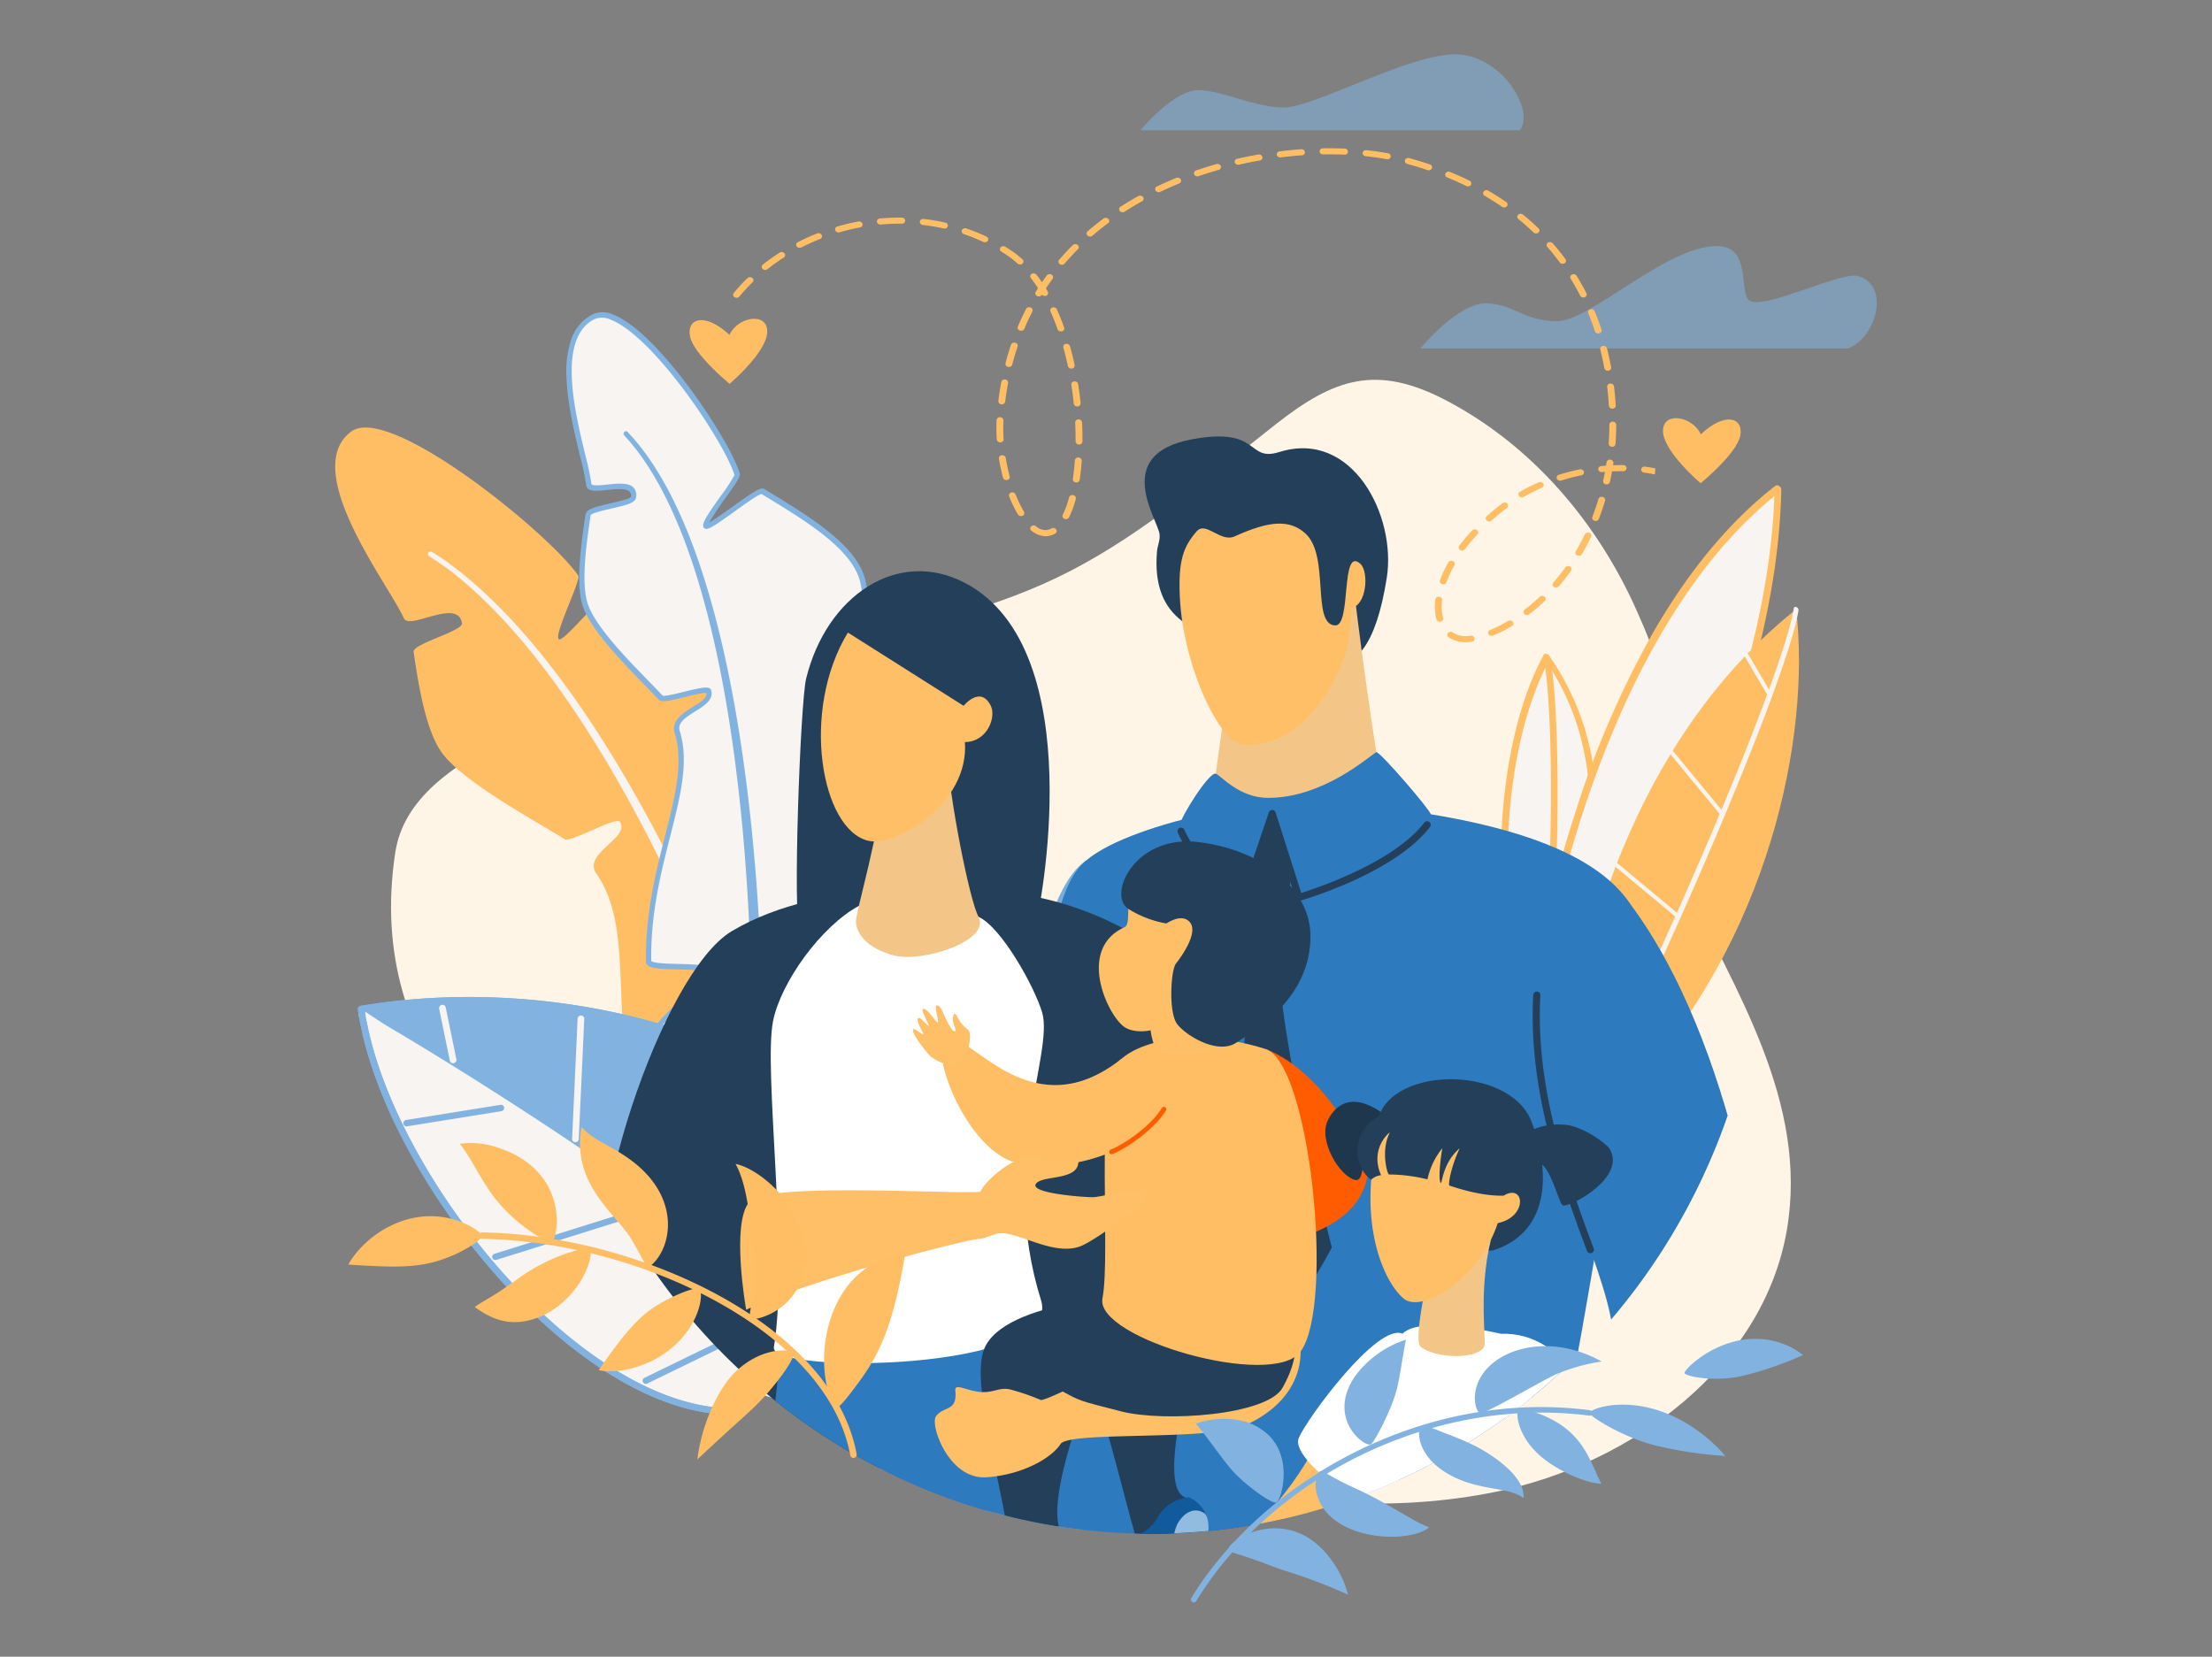 <svg xmlns="http://www.w3.org/2000/svg" data-name="—ÎÓÈ_1" viewBox="0 0 534 400"><rect x="0" y="0" width="534" height="400" fill="#808080" stroke="none"/><defs><clipPath id="a"><ellipse cx="277.938" cy="218.25" fill="none" rx="147.735" ry="152.059"/></clipPath><clipPath id="b"><path fill="none" d="M277.899,355.011s-24.8,119.582-26.226,162.221c-.607,18.148,8.863,79.213,1.909,111.057.813,5.9,18.518,7.345,19.326,4.069,6.691-27.127,23.397-67.381,24.617-91.183.272-5.308-5.263-14.576-8.544-22.581,7.221-20.224,36.985-95.547,36.985-95.547l-26.221-91.7Z"/></clipPath><clipPath id="c"><path fill="none" d="M168.881,477.825c-2.634-13.076,19.665-126.862,20.427-166.106,16.525-2.079,27.56,5.006,31.278,11.276,7.217,12.17,20.114,39.173,19.534,55.1-.848,23.277-41.78,93.171-42.562,98.924-.467,3.436,9.097,14.657,13.427,23.184,13.427,26.446-14.663,93.679-13.991,111.943.036.967-8.95,3.575-13.487-.884C174.28,537.735,171.005,488.369,168.881,477.825Z"/></clipPath></defs><path fill="#fff5e6" d="M217.277,343.551c48.208,6.904,94.104,26.872,144.053,16.587,32.733-6.74,64.404-30.243,70.038-63.186,5.276-30.849-12.539-58.004-25.228-84.446-5.852-12.195-2.056-19.377-1.914-31.349.133-11.209-4.599-23.597-9.119-33.753-9.416-21.154-25.015-39.6-45.617-50.534-17.265-9.163-27.503-5.418-41.502,5.565-15.841,12.428-31.476,26.023-49.436,35.338-17.429,9.04-36.828,13.519-56.124,17.151-27.651,5.204-56.567,9.932-81.469,23.784-11.298,6.284-23.544,13.81-25.555,27.236-7.487,49.979,28.579,75.576,57.73,108.122,14.141,15.788,24.627,22.594,46.409,26.707C205.365,341.874,211.315,342.697,217.277,343.551Z" class="colorffebe6 svgShape"/><path fill="#82b3e0" d="M342.876,84.13h103.219c7.226-2.826,10.214-15.648,2.246-17.517-4.02-.943-22.131,8.003-25.811,6.071-3.048-1.6.654-13.276-8.06-13.276-12.302,0-30.498,18.139-38.602,18.139s-10.186-4.105-17.014-4.313C352.024,73.027,342.876,84.13,342.876,84.13Z" opacity=".55" class="color829ee0 svgShape"/><path fill="#ffbe63" d="M381.469 71.378a.851.851 0 00.697.441.913.913 0 00.4-.057.691.691 0 00.412-.963c-.728-1.433-1.519-2.846-2.35-4.201a.897.897 0 00-1.125-.309.684.684 0 00-.327.99C379.987 68.6 380.759 69.979 381.469 71.378zM376.531 63.348a.87.87 0 00.634.339.898.898 0 00.513-.11.677.677 0 00.236-1.011c-.966-1.313-2-2.602-3.074-3.83a.908.908 0 00-1.163-.143.674.674 0 00-.139 1.027C374.584 60.815 375.591 62.069 376.531 63.348zM366.555 52.887c1.263 1.03 2.492 2.119 3.651 3.236a.89.89 0 00.547.24.881.881 0 00.624-.185.674.674 0 00.04-1.035c-1.191-1.149-2.454-2.268-3.752-3.326a.904.904 0 00-1.17.033A.677.677 0 00366.555 52.887zM389.49 111.819a.771.771 0 00-.712-.836.799.799 0 00-.93.614q-.063.417-.131.834-.582.044-1.164.101a.74.74 0 00-.713.81.832.832 0 00.93.647q.343-.034.686-.063c-.134.723-.28 1.44-.436 2.146a.757.757 0 00.655.871.93.93 0 00.101.014.801.801 0 00.87-.576c.186-.843.358-1.702.514-2.567.901-.043 1.799-.06 2.686-.05a.767.767 0 00.823-.724.802.802 0 00-.834-.743c-.801-.009-1.611.003-2.424.035Q389.451 112.076 389.49 111.819zM385.031 79.962a.832.832 0 00.736.537.924.924 0 00.292-.023.711.711 0 00.561-.9c-.496-1.504-1.051-2.998-1.648-4.441a.876.876 0 00-1.064-.453.7.7 0 00-.491.932C384.002 77.028 384.545 78.49 385.031 79.962zM387.993 93.41c.18 1.503.316 3.035.403 4.554a.801.801 0 00.768.707.949.949 0 00.101.002.757.757 0 00.785-.756c-.089-1.546-.227-3.105-.411-4.634a.826.826 0 00-.911-.667A.745.745 0 00387.993 93.41zM388.519 102.527c-.007 1.551-.063 3.083-.168 4.555a.786.786 0 00.769.791l.006.001a.784.784 0 00.879-.67c.107-1.501.165-3.062.172-4.641a.802.802 0 00-.825-.75A.77.77 0 00388.519 102.527zM358.41 47.272c1.443.839 2.857 1.734 4.202 2.66a.907.907 0 00.442.155.862.862 0 00.719-.276.683.683 0 00-.159-1.03c-1.381-.951-2.832-1.87-4.313-2.731a.887.887 0 00-1.144.204A.691.691 0 00358.41 47.272zM387.305 88.88a.816.816 0 00.759.626.939.939 0 00.193-.005.734.734 0 00.683-.83c-.284-1.539-.621-3.078-1.002-4.575a.851.851 0 00-.99-.571.722.722 0 00-.626.865C386.695 85.86 387.026 87.37 387.305 88.88zM242.681 91.634a.812.812 0 00-.953.586c-.283 1.496-.523 3.035-.715 4.577a.776.776 0 00.733.821l.033.003a.79.79 0 00.881-.636c.189-1.515.424-3.027.702-4.496A.763.763 0 00242.681 91.634zM244.356 88.046c.384-1.478.821-2.95 1.301-4.373a.737.737 0 00-.559-.921.835.835 0 00-1.029.477c-.489 1.453-.936 2.954-1.327 4.462a.75.75 0 00.623.889.958.958 0 00.128.019A.805.805 0 00244.356 88.046zM255.846 63.774a.908.908 0 00.437.151.86.86 0 00.723-.28c1.019-1.189 2.102-2.359 3.219-3.478a.678.678 0 00-.082-1.036.904.904 0 00-1.169.053c-1.143 1.145-2.252 2.343-3.295 3.56A.683.683 0 00255.846 63.774zM356.554 127.979a.901.901 0 00-1.165.086 45.752 45.752 0 00-3.12 3.711.689.689 0 00.238 1.019.911.911 0 00.396.125.854.854 0 00.752-.316 44.25 44.25 0 013.021-3.592A.68.68 0 00356.554 127.979zM253.596 75.196c.614 1.362 1.194 2.811 1.724 4.308a.836.836 0 00.732.523.919.919 0 00.307-.027.708.708 0 00.541-.91c-.543-1.533-1.138-3.018-1.767-4.414a.881.881 0 00-1.077-.426A.697.697 0 00253.596 75.196zM246.211 79.805a.93.93 0 00.23.048.823.823 0 00.835-.462c.595-1.413 1.25-2.816 1.944-4.167a.712.712 0 00-.415-.977.863.863 0 00-1.096.348c-.711 1.382-1.379 2.816-1.988 4.26A.723.723 0 00246.211 79.805zM377.877 136.994c-.913 1.273-1.891 2.511-2.905 3.68a.683.683 0 00.161 1.029.903.903 0 00.441.154.861.861 0 00.72-.276c1.044-1.202 2.049-2.476 2.988-3.785a.692.692 0 00-.262-1.015A.886.886 0 00377.877 136.994zM383.673 128.655a.859.859 0 00-1.085.372c-.669 1.391-1.4 2.761-2.174 4.072a.703.703 0 00.356.994.92.92 0 00.322.086.84.84 0 00.795-.381c.793-1.344 1.543-2.749 2.228-4.174A.716.716 0 00383.673 128.655zM381.36 113.325a51.006 51.006 0 00-5.044 1.313.7.7 0 00-.483.936.843.843 0 00.718.485.919.919 0 00.35-.039 49.227 49.227 0 014.866-1.267.718.718 0 00.6-.88A.856.856 0 00381.36 113.325zM384.925 125.751a.928.928 0 00.207.041.818.818 0 00.842-.482c.551-1.434 1.058-2.922 1.505-4.423a.743.743 0 00-.591-.905.827.827 0 00-1.012.505c-.438 1.468-.933 2.924-1.472 4.327A.729.729 0 00384.925 125.751zM181.615 67.106a.904.904 0 00-1.17.039 45.777 45.777 0 00-3.305 3.583.685.685 0 00.187 1.026.904.904 0 00.426.144.858.858 0 00.731-.29 44.3 44.3 0 013.198-3.467A.677.677 0 00181.615 67.106zM399.624 113.081c-.823-.16-1.656-.3-2.497-.411a.803.803 0 00-.928.617.772.772 0 00.716.833c.875.115 1.74.261 2.592.431zM355.107 44.628a.701.701 0 00-.341-.998c-1.52-.743-3.107-1.454-4.718-2.113a.863.863 0 00-1.093.354.713.713 0 00.422.974c1.575.644 3.126 1.338 4.61 2.064a.921.921 0 00.331.09A.841.841 0 00355.107 44.628zM314.12 36.039c-1.724.121-3.474.29-5.203.502a.735.735 0 00-.689.827.815.815 0 00.759.63.944.944 0 00.188-.004c1.698-.208 3.416-.374 5.108-.493a.747.747 0 00.743-.789A.823.823 0 00314.12 36.039zM324.608 35.877c-1.719-.071-3.486-.093-5.252-.065a.76.76 0 00-.796.746.799.799 0 00.769.717c.03.002.06.003.09.003 1.731-.028 3.462-.006 5.144.064a.775.775 0 00.851-.698A.8.8 0 00324.608 35.877zM335.064 37.001c-1.668-.303-3.421-.552-5.21-.742a.793.793 0 00-.907.641.779.779 0 00.742.815c1.744.185 3.451.427 5.073.722.031.006.063.01.094.012a.8.8 0 00.872-.583A.759.759 0 00335.064 37.001zM303.762 37.308c-1.704.298-3.417.644-5.091 1.027a.714.714 0 00-.576.893.831.831 0 00.74.548.929.929 0 00.28-.02c1.643-.376 3.325-.715 4.999-1.008a.724.724 0 00.633-.861A.85.85 0 00303.762 37.308zM266.408 52.761c-1.324.988-2.62 2.028-3.851 3.091a.675.675 0 00-.003 1.036.893.893 0 00.529.223.878.878 0 00.643-.2c1.204-1.039 2.47-2.055 3.765-3.021a.674.674 0 00.086-1.032A.909.909 0 00266.408 52.761zM274.806 47.341c-1.471.819-2.919 1.687-4.305 2.581a.675.675 0 00-.167 1.023.876.876 0 00.605.302.892.892 0 00.554-.135c1.356-.875 2.774-1.725 4.214-2.527a.678.678 0 00.244-1.01A.903.903 0 00274.806 47.341zM283.954 42.96c-1.577.643-3.143 1.337-4.655 2.06a.683.683 0 00-.318.992.862.862 0 00.665.385.906.906 0 00.462-.084c1.482-.709 3.017-1.388 4.564-2.019a.688.688 0 00.387-.972A.891.891 0 00283.954 42.96zM345.182 39.703c-1.613-.547-3.289-1.063-4.983-1.534a.837.837 0 00-1.029.478.737.737 0 00.56.92c1.661.462 3.304.968 4.884 1.503a.932.932 0 00.226.047.822.822 0 00.836-.466A.725.725 0 00345.182 39.703zM293.66 39.618c-1.654.47-3.306.989-4.912 1.542a.696.696 0 00-.454.948.846.846 0 00.709.467.915.915 0 00.371-.046c1.576-.542 3.198-1.051 4.821-1.513a.704.704 0 00.517-.921A.873.873 0 00293.66 39.618zM364.059 149.924a33.63 33.63 0 01-4.36 2.205.688.688 0 00-.383.973.854.854 0 00.688.423.91.91 0 00.419-.065 35.359 35.359 0 004.58-2.315.677.677 0 00.209-1.016A.905.905 0 00364.059 149.924zM348.097 145.425q.021-.259.051-.523a.778.778 0 00-.74-.816.792.792 0 00-.908.639q-.033.288-.055.568a12.435 12.435 0 00.338 4.252.826.826 0 00.747.572.927.927 0 00.253-.015.719.719 0 00.61-.874A11.134 11.134 0 01348.097 145.425zM188.219 60.988c-1.408.903-2.776 1.879-4.067 2.901a.674.674 0 00-.052 1.035.908.908 0 001.171.066c1.25-.99 2.575-1.935 3.938-2.809a.675.675 0 00.17-1.023A.907.907 0 00188.219 60.988zM372.596 116.784a.893.893 0 00-1.115-.338 46.206 46.206 0 00-4.561 2.291.677.677 0 00-.228 1.013.87.87 0 00.631.335.897.897 0 00.518-.113 44.631 44.631 0 014.395-2.208A.686.686 0 00372.596 116.784zM363.791 122.631a.674.674 0 00.084-1.032.908.908 0 00-1.169-.095q-.313.234-.62.474c-1.112.869-2.188 1.767-3.197 2.669a.676.676 0 00.017 1.037.895.895 0 00.518.214.876.876 0 00.653-.209c.984-.88 2.033-1.756 3.118-2.603Q363.491 122.855 363.791 122.631zM350.74 135.477a.871.871 0 00-1.11.312 28.794 28.794 0 00-2.007 4.32.733.733 0 00.538.93.935.935 0 00.194.036.816.816 0 00.847-.494 27.446 27.446 0 011.913-4.117A.705.705 0 00350.74 135.477zM355.021 153.489c-.263.037-.518.063-.758.079a5.592 5.592 0 01-3.554-.861.897.897 0 00-1.159.132.684.684 0 00.172 1.028 7.024 7.024 0 003.417 1.156 8.908 8.908 0 001.277.007c.285-.018.587-.05.894-.093a.731.731 0 00.671-.838A.841.841 0 00355.021 153.489zM372.869 144.07a.904.904 0 00-1.17.024 46.24 46.24 0 01-3.639 3.109.674.674 0 00-.07 1.034.908.908 0 001.169.082 47.693 47.693 0 003.761-3.212A.676.676 0 00372.869 144.07zM228.193 53.738a50.167 50.167 0 00-5.217-.872.795.795 0 00-.913.634.777.777 0 00.734.821 48.218 48.218 0 015.022.84.947.947 0 00.13.019.806.806 0 00.864-.551A.749.749 0 00228.193 53.738zM246.185 63.859a.879.879 0 00.642-.199.675.675 0 00.005-1.036 23.606 23.606 0 00-2.928-2.279q-.607-.398-1.223-.775a.891.891 0 00-1.15.18.689.689 0 00.226 1.021q.593.362 1.178.746a21.932 21.932 0 012.721 2.118A.891.891 0 00246.185 63.859zM238.12 57.114a47.565 47.565 0 00-4.853-1.955.849.849 0 00-1.062.419.725.725 0 00.494.948 45.714 45.714 0 014.668 1.881.925.925 0 00.318.084.839.839 0 00.797-.384A.704.704 0 00238.12 57.114zM242.282 106.036a41.25 41.25 0 01-.038-4.527.798.798 0 00-.792-.777.779.779 0 00-.863.686 42.58 42.58 0 00.038 4.67.801.801 0 00.768.705.98.98 0 00.105.003A.757.757 0 00242.282 106.036zM207.221 53.476c-1.7.321-3.406.729-5.07 1.212a.703.703 0 00-.51.924.839.839 0 00.725.503.923.923 0 00.33-.033c1.609-.467 3.259-.861 4.902-1.172a.721.721 0 00.619-.87A.853.853 0 00207.221 53.476zM217.694 52.541c-1.745-.018-3.519.053-5.273.211a.742.742 0 00-.723.803.81.81 0 00.763.656.933.933 0 00.158-.001c1.692-.152 3.404-.22 5.088-.203a.767.767 0 00.821-.725A.802.802 0 00217.694 52.541zM197.263 56.362c-1.585.628-3.152 1.338-4.659 2.109a.68.68 0 00-.286 1.0.865.865 0 00.653.366.901.901 0 00.483-.094c1.459-.747 2.976-1.433 4.511-2.041a.69.69 0 00.399-.968A.889.889 0 00197.263 56.362zM242.792 110.555a.834.834 0 00-.939-.636.737.737 0 00-.701.818c.254 1.556.586 3.103.987 4.599a.825.825 0 00.747.574.918.918 0 00.25-.014.72.72 0 00.614-.872C243.361 113.571 243.038 112.068 242.792 110.555zM259.092 119.552a.824.824 0 00-.996.528 22.346 22.346 0 01-1.539 4.217.713.713 0 00.424.974.924.924 0 00.276.065.831.831 0 00.816-.422 23.668 23.668 0 001.636-4.47A.749.749 0 00259.092 119.552zM259.56 102.01c.075 1.536.107 3.071.097 4.564a.793.793 0 00.769.749c.018.001.036.002.054.003a.77.77 0 00.833-.714c.011-1.517-.022-3.076-.098-4.636a.813.813 0 00-.863-.716A.759.759 0 00259.56 102.01zM259.982 98.128a.974.974 0 00.134.001.749.749 0 00.751-.783c-.157-1.542-.357-3.094-.593-4.614a.832.832 0 00-.934-.642.739.739 0 00-.707.814c.233 1.496.429 3.026.584 4.545A.806.806 0 00259.982 98.128zM260.364 110.456a.783.783 0 00-.878.671q-.021.303-.045.603c-.108 1.357-.257 2.675-.443 3.914a.771.771 0 00.713.835c.017.002.034.004.051.006a.793.793 0 00.878-.62c.19-1.269.343-2.616.453-4.004q.024-.306.046-.615A.786.786 0 00260.364 110.456zM259.429 88.14c-.33-1.55-.705-3.081-1.114-4.552a.856.856 0 00-1.003-.553.719.719 0 00-.606.877c.402 1.445.769 2.95 1.094 4.473a.819.819 0 00.755.608.942.942 0 00.213-.007A.729.729 0 00259.429 88.14zM252.49 69.632c.516-.782 1.052-1.553 1.601-2.305a.691.691 0 00-.253-1.016.888.888 0 00-1.144.204q-.588.806-1.154 1.637-.644-.955-1.319-1.828a.904.904 0 00-1.153-.205.676.676 0 00-.209 1.016c.593.767 1.171 1.59 1.728 2.458q-.281.438-.553.879a.701.701 0 00.335.999.921.921 0 00.335.092.842.842 0 00.787-.369l.039-.064a.906.906 0 001.057.244.685.685 0 00.354-.982Q252.719 70.008 252.49 69.632zM245.183 119.389a.874.874 0 00-1.056-.466.703.703 0 00-.506.926 29.728 29.728 0 002.118 4.356.859.859 0 00.672.396.905.905 0 00.449-.078.684.684 0 00.338-.987A28.301 28.301 0 01245.183 119.389zM253.824 127.586a3.265 3.265 0 01-.992.371 3.429 3.429 0 01-2.738-.907.904.904 0 00-1.168.054.678.678 0 00.084 1.036 5.735 5.735 0 003.062 1.312 4.277 4.277 0 001.139-.061 5.005 5.005 0 001.523-.564.677.677 0 00.237-1.011A.903.903 0 00253.824 127.586zM198.147 305.878c-5.905-8.243-21.55 3.841-34.493-13.207-2.655-3.496 10.693-14.732 8.989-19.305-.798-2.142-16.843 2.657-17.599.404-8.878-26.441-1.156-48.572-11.063-62.809-3.467-4.982 8.297-8.633 5.645-12.533-.91-1.338-11.873 5.072-13.281 4.198-8.224-5.103-25.397-14.295-30.063-21.45-3.418-5.24-5.112-14.725-6.431-23.766-.287-1.968 11.934-5.039 11.669-6.916-.881-6.232-12.708 1.74-14.011-1.192-3.592-8.084-25.214-35.701-12.763-45.077 9.296-7.001 48.338 25.075 54.841 34.747.747 1.111-6.214 14.827-4.615 15.396 1.404.499 11.825-12.724 13.431-12.193 12.428 4.109 29.855 9.319 35.889 17.868 7.706 10.918 5.853 36.37 9.473 43.601 5.645 11.279 29.598 28.123 39.459 49.425.606 1.309-17.239 2.947-16.747 4.289.859 2.344 19.93 4.426 20.379 6.869.326 1.774-34.78-3.538-34.707-1.712.097 2.423 35.271 12.003 34.861 14.514-3.132 19.146-19.886 17.283-26.98 19.048C202.933 297.844 198.147 305.878 198.147 305.878z" class="colorff7a63 svgShape"/><path fill="#82b3e0" d="M202.053,326.438l3.383-.979c-3.751-14.627-8.739-31.374-14.791-48.828-.894.452-1.781.921-2.656,1.423C193.667,295.033,198.409,311.547,202.053,326.438Z" class="color829ee0 svgShape"/><path fill="#f7f4f1" d="M103.404,133.447c.448-.682,1.003-.094,3.274,1.347,33.748,23.415,62.698,82.238,81.904,135.978q-1.319.644-2.611,1.352c-18.444-53.433-45.862-110.085-77.277-134.336-2.322-1.716-3.425-2.405-5.085-3.479A.607.607,0,0,1,103.404,133.447Z" class="colorf7f6f1 svgShape"/><path fill="#f7f4f1" d="M182.63,266.224c-2.61-7.95-17.979-.002-23.955-16.555-1.226-3.395,12.117-10.968,11.911-15.139-.097-1.953-13.966-.297-14.002-2.339-.425-23.967,11.189-41.715,6.91-55.402-1.497-4.79,8.705-6.117,7.581-9.857-.385-1.283-10.642,2.527-11.537,1.565-5.225-5.618-16.499-16.099-18.402-22.929-1.394-5.003-.369-13.373.841-21.306.264-1.727,10.682-2.489,10.94-4.135.857-5.464-10.472-.45-10.77-3.156-.823-7.461-11.021-34.377,1.15-40.497,9.088-4.569,31.934,28.817,34.66,38.08.313,1.065-8.603,11.732-7.481,12.463.985.641,12.51-9.078,13.647-8.379,8.793,5.409,21.26,12.523,23.896,20.754,3.366,10.512-4.438,31.996-3.381,38.733,1.649,10.507,16.372,28.565,18.854,48.287.153,1.212-14.351-.109-14.296,1.114.095,2.135,14.64,6.825,14.386,8.983-.185,1.567-26.591-8.33-26.988-6.758-.527,2.087,24.87,15.645,23.92,17.73-7.244,15.896-20.013,11.747-26.057,12.175S182.63,266.224,182.63,266.224Z" class="colorf7f6f1 svgShape"/><path fill="#82b3e0" d="M182.468,266.875a.543.543,0,0,1-.442-.374c-.968-2.947-3.938-3.489-7.698-4.175-5.622-1.025-12.618-2.301-16.251-12.364-.773-2.142,2.303-4.908,5.865-8.112,2.821-2.537,6.014-5.409,6.012-7.142-.527-.512-4.314-.604-6.363-.654-4.999-.125-7.614-.257-7.641-1.772-.205-11.553,2.357-21.638,4.617-30.536,2.415-9.508,4.5-17.72,2.322-24.689-.957-3.061,2.014-4.916,4.402-6.406,2.12-1.324,3.418-2.226,3.211-3.32-.698-.143-3.52.554-5.237.978-4.032.996-5.612,1.311-6.207.671-.961-1.033-2.149-2.254-3.407-3.547-5.711-5.868-13.533-13.905-15.124-19.616-1.401-5.028-.431-13.343.827-21.58.201-1.315,2.351-1.87,6.134-2.737,1.632-.374,4.339-.995,4.818-1.475a1.523,1.523,0,0,0-.273-1.282c-.832-.922-3.397-.655-5.459-.441-2.612.272-4.868.506-5.054-1.181a68.244,68.244,0,0,0-1.47-6.9c-1.301-5.365-3.083-12.713-3.294-19.187a24.216,24.216,0,0,1,1.121-8.991,10.575,10.575,0,0,1,5.205-6.155,6.036,6.036,0,0,1,5.022.102c10.909,4.281,28.147,30.418,30.469,38.304.209.712-.524,1.852-3.503,6.04a61.547,61.547,0,0,0-3.863,5.838c1.173-.621,3.683-2.426,5.446-3.694,5.452-3.92,7.042-4.912,7.847-4.417q.928.571,1.907,1.167c8.781,5.364,19.71,12.04,22.224,19.89,2.075,6.481.082,16.648-1.676,25.617-1.119,5.709-2.086,10.64-1.683,13.208.664,4.23,3.537,9.792,6.863,16.232,4.687,9.074,10.52,20.367,11.993,32.075a.892.892,0,0,1-.224.691c-.556.639-2.114.719-7.573.68a60.071,60.071,0,0,0-6.205.143,9.87,9.87,0,0,0,1.801,1.203c1.291.724,3.017,1.539,4.685,2.327,5.533,2.614,7.77,3.818,7.606,5.214a.897.897,0,0,1-.373.619c-.787.564-3.093.009-13.706-3.302-4.379-1.366-10.129-3.159-12.406-3.529a27.355,27.355,0,0,0,3.11,2.389c2.14,1.481,5.002,3.296,7.771,5.052,3.13,1.985,6.366,4.038,8.719,5.703,3.641,2.577,4.122,3.456,3.757,4.257-6.179,13.558-16.291,13.028-22.982,12.678a32.093,32.093,0,0,0-3.678-.066c-5.701.403-11.308,6.282-11.364,6.341a.701.701,0,0,1-.521.229A.559.559,0,0,1,182.468,266.875Zm15.851-7.81c6.672.349,15.799.827,21.56-11.66-.134-.264-.781-1.063-3.816-3.175-2.28-1.587-5.295-3.499-8.211-5.348-2.942-1.866-5.985-3.796-8.186-5.34-3.351-2.351-3.871-3.152-3.686-3.883a.921.921,0,0,1,.411-.555c.912-.57,4.021.271,14.242,3.46,4.121,1.286,9.509,2.966,11.759,3.372a12.397,12.397,0,0,0-1.589-1.026c-1.336-.755-3.115-1.595-4.835-2.407-5.106-2.413-7.35-3.602-7.406-4.868a.906.906,0,0,1,.256-.66c.588-.628,2.163-.707,7.672-.667a51.304,51.304,0,0,0,6.315-.173c-1.536-11.338-7.228-22.358-11.813-31.235-3.373-6.53-6.286-12.17-6.981-16.595-.439-2.798.549-7.839,1.694-13.676,1.642-8.374,3.685-18.795,1.709-24.965-2.386-7.452-13.124-14.011-21.752-19.282q-.933-.57-1.824-1.117c-.834.152-4.263,2.618-6.551,4.263-5.087,3.659-6.458,4.535-7.193,4.056a.788.788,0,0,1-.342-.58c-.122-.994,1.222-3.006,4.321-7.361a41.361,41.361,0,0,0,3.245-4.929c-1.239-4.075-6.211-12.507-11.875-20.13-6.883-9.264-13.413-15.59-17.916-17.357a4.889,4.889,0,0,0-4.01-.169c-9.061,4.556-4.788,22.175-2.235,32.703a68.502,68.502,0,0,1,1.497,7.058c.062.567,2.321.332,3.816.176,2.56-.266,5.207-.542,6.41.791a2.742,2.742,0,0,1,.539,2.367c-.197,1.257-2.17,1.766-5.934,2.629-1.712.392-4.558,1.045-5.015,1.563-1.23,8.069-2.18,16.188-.847,20.972,1.512,5.428,9.22,13.348,14.848,19.131,1.248,1.282,2.427,2.494,3.39,3.528.559.184,3.301-.493,5.124-.944,4.514-1.115,6.251-1.435,6.573-.362.68,2.263-1.722,3.762-3.84,5.085-2.645,1.652-4.334,2.876-3.743,4.767,2.287,7.315.157,15.701-2.309,25.411-2.234,8.796-4.765,18.763-4.574,30.106.086.08.478.334,2.101.497,1.258.127,2.882.167,4.452.205,4.85.116,7.378.247,7.449,1.678.119,2.412-3.103,5.309-6.514,8.377-2.626,2.362-5.894,5.301-5.432,6.581,3.417,9.466,10.071,10.68,15.417,11.655,3.623.661,6.793,1.239,8.202,4.078,1.748-1.662,6.531-5.75,11.597-6.109.547-.039,1.133-.042,1.764-.026C196.895,258.99,197.581,259.027,198.318,259.065Z" class="color829ee0 svgShape"/><path fill="#82b3e0" d="M181.384,309.711s.103-.845.296-2.428c.089-.799.198-1.786.326-2.945.119-1.155.258-2.482.392-3.967.275-2.971.568-6.574.83-10.701.263-4.127.498-8.777.673-13.841.177-5.064.29-10.541.316-16.323.028-5.782-.025-11.868-.19-18.146-.075-3.141-.193-6.327-.322-9.551-.142-3.222-.297-6.481-.497-9.757-.384-6.557-.9-13.194-1.544-19.803-.637-6.611-1.433-13.186-2.346-19.623-.928-6.434-1.992-12.726-3.201-18.757-.312-1.505-.607-3.002-.937-4.472q-.243-1.104-.483-2.198-.253-1.089-.504-2.167-.125-.539-.25-1.075-.132-.533-.263-1.064-.262-1.06-.521-2.109-.273-1.043-.543-2.073c-.181-.686-.356-1.37-.549-2.041-1.49-5.392-3.091-10.416-4.793-14.946a118.04,118.04,0,0,0-5.255-12.041,77.779,77.779,0,0,0-5.091-8.648q-.295-.428-.575-.832l-.276-.399q-.143-.19-.282-.375-.556-.738-1.041-1.382c-.158-.218-.327-.413-.484-.605q-.237-.287-.454-.55c-.29-.35-.55-.671-.79-.952-.994-1.093-1.524-1.676-1.524-1.676a.531.531,0,0,0-.768.026.584.584,0,0,0-.072.791l.016.018s.513.578,1.475,1.661c.232.279.484.598.765.944q.21.261.439.545c.152.19.316.383.468.6q.469.639,1.008,1.371.134.183.273.372.131.195.267.396.271.402.557.826a76.947,76.947,0,0,1,4.926,8.592,117.206,117.206,0,0,1,5.071,11.985c1.638,4.512,3.173,9.519,4.596,14.895.184.669.351,1.351.523,2.035q.257,1.027.518,2.067.246,1.045.496,2.103.125.529.25,1.06.118.534.237,1.072.238,1.075.478,2.161.227,1.091.457,2.192c.313,1.466.591,2.96.885,4.461,1.14,6.017,2.132,12.294,2.99,18.713.843,6.423,1.567,12.983,2.133,19.579.573,6.594,1.019,13.215,1.335,19.755.166,3.269.286,6.519.395,9.732.095,3.215.18,6.392.223,9.523.101,6.26.092,12.325.006,18.084-.085,5.759-.252,11.212-.479,16.25-.225,5.038-.504,9.659-.807,13.756-.302,4.097-.628,7.669-.929,10.608-.148,1.47-.297,2.782-.427,3.923-.137,1.137-.254,2.104-.349,2.888-.209,1.583-.321,2.428-.321,2.428a1.448,1.448,0,0,0,1.396,1.716,1.912,1.912,0,0,0,1.843-1.663Z" class="color829ee0 svgShape"/><path fill="#f7f4f1" d="M213.978,309.034c-2.841,9.101-7.723,14.836-12.745,20.612l-26.953,11.053c-36.88-2.324-81.598-58.48-87.084-97.079C152.657,232.572,227.621,266.15,213.978,309.034Z" class="colorf7f6f1 svgShape"/><path fill="#82b3e0" d="M87.083,242.854a.812.812,0,0,0-.683.897c5.41,38.023,49.012,93.823,86.291,97.599l3.281-1.345c-36.74-.753-81.972-57.306-87.867-95.751a.32.32,0,0,1,.035-.005c40.235,26.747,97.012,61.976,112.369,85.032-.095.099-.558.596-1.066,1.099,1.266-.519,2.19-.898,3.478-1.426C250.469,275.904,162.277,230.172,87.083,242.854Z" class="color829ee0 svgShape"/><path fill="#f7f4f1" d="M109.681 256.651a.799.799 0 00.494-.889l-2.583-12.553a.776.776 0 00-.944-.582.807.807 0 00-.632.932l2.583 12.553A.784.784 0 00109.681 256.651zM138.879 275.772a.834.834 0 00.328-.062.811.811 0 00.51-.705l1.331-29.023a.759.759 0 00-.766-.787.823.823 0 00-.838.768l-1.331 29.023A.759.759 0 00138.879 275.772zM188.764 262.204a.834.834 0 00-1.006.54l-12.489 38.894a.749.749 0 00.526.957.834.834 0 001.006-.54l12.489-38.894A.748.748 0 00188.764 262.204z" class="colorf7f6f1 svgShape"/><path fill="#f7f4f1" d="M152.466,285.833c-28.006-19.869-58.652-37.982-59.22-38.205-1.708-1.005-3.607-2.109-5.381-3.126a.833.833,0,0,0-1.106.281.748.748,0,0,0,.255,1.062c.132.075,1.276.733,1.526.878,16.043,9.272,40.519,24.459,62.951,40.373,12.845,9.114,40.641,29.524,48.612,43.012l1.509-.619C193.227,315.415,165.963,295.408,152.466,285.833Z" class="colorf7f6f1 svgShape"/><path fill="#82b3e0" d="M121.706 267.395a.771.771 0 00-.902-.639L98.067 270.408a.811.811 0 00-.689.895.77.77 0 00.902.639l22.737-3.652A.811.811 0 00121.706 267.395zM119.842 304.192l36.465-11.434c.023-.007.046-.015.069-.025a.795.795 0 00.477-.956.783.783 0 00-.996-.497l-36.465 11.434a.799.799 0 00-.546.98A.783.783 0 00119.842 304.192zM187.873 316.938l-32.284 15.719a.785.785 0 00-.384 1.046.794.794 0 001.019.361c.017-.007.034-.015.05-.022l32.284-15.719a.785.785 0 00.384-1.046A.798.798 0 00187.873 316.938z" class="color829ee0 svgShape"/><path fill="#82b3e0" d="M87.083,242.854a.812.812,0,0,0-.683.897c5.41,38.023,49.012,93.823,86.291,97.599l3.281-1.345c-36.74-.753-81.972-57.306-87.867-95.751a.32.32,0,0,1,.035-.005c73.734-11.984,161.331,32.776,112.369,85.032-.095.099-.541.579-1.066,1.099l3.478-1.426C250.469,275.904,162.277,230.172,87.083,242.854Z" class="color829ee0 svgShape"/><path fill="#f7f4f1" d="M369.775,244.614c-9.884-19.792-8.78-63.513,3.623-85.939C400.577,197.932,369.775,244.614,369.775,244.614Z" class="colorf7f6f1 svgShape"/><path fill="#ffbe63" d="M369.066,244.768c-4.779-9.571-7.263-25.42-6.645-42.397.638-17.49,4.369-33.606,10.238-44.218a.576.576,0,0,1,.633-.256,1.168,1.168,0,0,1,.734.488,63.314,63.314,0,0,1,11.077,30.448,80.967,80.967,0,0,1-2.536,27.93,105.354,105.354,0,0,1-12.074,28.408.614.614,0,0,1-.709.201,1.119,1.119,0,0,1-.373-.19A1.205,1.205,0,0,1,369.066,244.768Zm-5.029-41.873c-.577,15.832,1.553,30.603,5.725,40.028a106.605,106.605,0,0,0,11.228-26.953c3.807-14.668,5.545-36.119-7.39-55.774C368.121,170.661,364.648,186.131,364.037,202.895Z" class="colorff7a63 svgShape"/><path fill="#f7f4f1" d="M369.775,244.614s11.496-89.441,59.441-126.653c-1.15,56.473-37.228,118.583-50.178,133.717Z" class="colorf7f6f1 svgShape"/><path fill="#ffbe63" d="M368.972,244.292a301.969,301.969,0,0,1,11.766-49.481,225.963,225.963,0,0,1,18.229-41.891c8.681-15.117,18.653-27.105,29.64-35.633a.789.789,0,0,1,.9.056,1.083,1.083,0,0,1,.517.87c-.628,30.82-11.61,61.925-20.713,82.59-10.539,23.926-22.727,43.459-29.591,51.482a.772.772,0,0,1-1.045-.038l-9.263-7.065A1.029,1.029,0,0,1,368.972,244.292Zm59.377-124.484c-23.777,19.305-38.142,51.769-46.047,75.843a304.298,304.298,0,0,0-11.655,48.783l8.1,6.178C393.061,233.505,426.432,173.424,428.349,119.808Z" class="colorff7a63 svgShape"/><path fill="#ffbe63" d="M393.548,262.745l-14.509-11.065s6.689-66.444,54.573-104.579C437.21,178.132,426.905,227.063,393.548,262.745Z" class="colorff7a63 svgShape"/><path fill="#f7f4f1" d="M386.883,258.265a.547.547,0,0,0,.751.02c2.821-3.477,13.517-25.907,24.35-51.066,12.616-29.297,20.914-51.68,22.199-59.877a.775.775,0,0,0-.492-.753c-.316-.134-.608-.014-.652.268-1.274,8.131-9.552,30.442-22.143,59.68-10.811,25.106-21.462,47.462-24.248,50.896a.607.607,0,0,0,.191.797C386.854,258.243,386.869,258.254,386.883,258.265Z" class="colorf7f6f1 svgShape"/><path fill="#f7f4f1" d="M426.99 168.195a.656.656 0 00.58.138c.266-.087.338-.4.161-.7l-5.695-9.664a.748.748 0 00-.8-.385c-.266.087-.338.4-.161.7l5.695 9.664A.867.867 0 00426.99 168.195zM415.558 196.982a.602.602 0 00.67.093c.224-.146.222-.488-.005-.763l-12.294-14.926a.665.665 0 00-.816-.234c-.224.146-.222.488.005.764l12.294 14.926A.887.887 0 00415.558 196.982zM404.875 221.667a.542.542 0 00.758.011.617.617 0 00-.21-.798l-14.938-12.454a.558.558 0 00-.789-.035.617.617 0 00.21.798l14.939 12.455zM380.582 241.06a.836.836 0 00.123.078l12.267 6.393c.31.162.622.076.698-.191a.74.74 0 00-.424-.775l-12.267-6.393c-.31-.162-.622-.076-.698.191A.703.703 0 00380.582 241.06z" class="colorf7f6f1 svgShape"/><path fill="#ffbe63" d="M373.092,225.295a1.177,1.177,0,0,0,.221.133c.44.203.86.053.939-.334,2.202-10.802,2.537-53.607-.061-66.337a1.159,1.159,0,0,0-.953-.869.552.552,0,0,0-.632.704c2.574,12.615,2.238,55.055.054,65.768A1.008,1.008,0,0,0,373.092,225.295Z" class="colorff7a63 svgShape"/><g clip-path="url(#a)" fill="#000000" class="color000 svgShape"><g data-name="dad" fill="#000000" class="color000 svgShape"><path fill="#79addb" d="M262.18,207.779c-19.297,12.599-20.75,114.617-20.75,123.568,0,8.951-14.663,60.628-14.663,60.628s1.807,4.616,11.075,4.473S273.678,348.812,273.678,348.812Z" class="color7982db svgShape"/><g clip-path="url(#b)" fill="#000000" class="color000 svgShape"><rect width="74.9" height="304.287" x="251.065" y="331.347" fill="#2e699e" class="color2e6c9e svgShape"/></g><path fill="#2e699e" d="M370.151,359.903c8.042,38.966,12.459,110.417,12.47,145.264,11.291,8.578,18.63,19.199,19.875,24.19,6.197,24.826,1.526,97.708,1.526,100.617-2.079,3.878-19.521,7.783-19.341,1.208-22.607-95.403-30.635-95.594-37.112-112.705-26.395-69.731-59.729-148.396-59.729-148.396Z" class="color2e6c9e svgShape"/><path fill="#2e7abe" d="M311.82,192.642c12.049,1.86,66.815,3.149,81.684,25.553,6.264,9.439-18.153,146.123-21.903,150.26-6.009,6.628-85.382,15.545-97.761,0-3.51-4.408-35.792-140.358-11.661-160.676C274.374,197.512,311.82,192.642,311.82,192.642Z" class="color2e58be svgShape"/><path fill="#233f59" d="M279.927,128.949c.19,1.417-.494,2.794-.616,4.218-1.438,16.824,10.033,20.197,21.263,22.127,14.56,2.502,28.892,17.685,34.205-15.775,2.373-14.946-8.286-35.911-25.931-30.385-8.072,2.527-4.3-6.272-21.27-3.03C268.405,109.767,279.435,125.276,279.927,128.949Z" class="color232b59 svgShape"/><path fill="#f3c688" d="M323.29,153.652c.126,1.137,3.424-12.582,3.571-11.331,2.208,18.793,6.591,49.144,7.865,52.203,1.36,3.263-11.903,10.535-21.482,10.605-13.209.096-20.938-4.895-20.938-7.886,0-2.991,4.351-33.22,4.351-33.22l10.344-22.887Z" class="colorf3a088 svgShape"/><path fill="#ffbf66" d="M298.046,129.509c-3.409,1.543-6.953-3.776-9.155-1.221-3.078,3.573-4.498,6.75-4.069,15.868.779,16.53,9.538,35.272,15.258,35.601,17.699,1.017,24.947-22.186,25.124-23.293,1.221-7.629.985-8.966.908-9.683,3.832-.453,4.385-8.683,2.342-10.598-4.91-4.604-2.124,15.011-6.131,14.824-5.841-.273-1.168-16.906-7.261-22.276C311.285,125.402,306.507,125.68,298.046,129.509Z" class="colorf7b690 svgShape"/><path fill="#2e7abe" d="M293.499,186.808c-1.5-.552-8.323,10.127-8.751,12.518s12.388,17.343,15.44,15.818,5.479-7.66,6.676-8.137c1.868-.745,2.991,9.663,6.701,9.663s31.655-12.119,31.824-20.074c.019-.905-12.409-15.348-13.128-14.976-1.649.855-12.665,11.022-26.123,11.022C299.119,192.642,294.798,187.287,293.499,186.808Z" class="color2e58be svgShape"/><path fill="#233f59" d="M307.127,196.428l-5.612,16.549s1.752,7.049,2.806,10.101c-2.806,5.493-10.208,78.932,0,104.158a172.236,172.236,0,0,0,17.197-26.04s-14.719-56.961-13.092-78.118c1.88-4.069,3.486-11.605,3.486-11.605Z" class="color232b59 svgShape"/><path fill="#233f59" d="M313.565,217.53a.857.857,0,0,0,.238-.034c.93-.268,22.874-6.681,31.404-17.833a.86.86,0,1,0-1.367-1.045c-7.299,9.543-25.655,15.709-29.712,16.98L307.947,196.167a.861.861,0,0,0-.812-.599.904.904,0,0,0-.822.584L299.805,215.342c-2.714-1.837-10.766-7.737-13.895-15.022a.861.861,0,0,0-1.582.679c3.993,9.289,15.019,16.118,15.486,16.404a.86.86,0,0,0,1.264-.458l6.024-17.762,5.644,17.746A.86.86,0,0,0,313.565,217.53Z" class="color232b59 svgShape"/><path fill="#2e7abe" d="M393.505,218.195c25.11,33.454,33.5,92.058,33.282,109.04-.22,17.181-34.685,65.451-48.417,69.876-6.191,1.995-12.728-2.605-11.952-8.385.915-6.821,22.937-54.629,22.937-66.225,0-11.596-15.868-45.053-19.53-60.67C366.164,246.214,379.345,199.33,393.505,218.195Z" class="color2e58be svgShape"/><path fill="#233f59" d="M383.927,302.589a.86.86,0,0,0,.805-1.163c-7.162-19.041-14.053-39.444-12.868-61.12a.861.861,0,0,0-.812-.906.877.877,0,0,0-.906.812c-1.203,22.009,5.75,42.608,12.976,61.82A.86.86,0,0,0,383.927,302.589Z" class="color232b59 svgShape"/><path fill="#f3c688" d="M368.805,385.567c-7.089,8.841-12.472,18.314-12.407,23.652.022,1.759,1.014,11.418,6.204,15.447,5.189,4.029,9.258-12.148,8.851-13.214s5.663-5.739,5.696-18.765C377.168,385.567,370.52,383.427,368.805,385.567Z" class="colorf3a088 svgShape"/><path fill="#255580" d="M371.657,432.035a1.147,1.147,0,0,0,.26-2.264c-16.563-3.877-16.385-24.721-14.379-42.448a1.148,1.148,0,0,0-2.281-.258c-1.24,10.967-4.536,40.1,16.138,44.94A1.14,1.14,0,0,0,371.657,432.035Z" class="color255780 svgShape"/></g><path fill="#ff5c00" d="M305.54,253.286c14.874,5.746,25.157,27.056,24.559,30.652-2.54,15.272-26.545,16.9-26.545,16.9Z" class="colorcc624f svgShape"/><path fill="#233f59" d="M219.035,240.418c-1.717-2.457-24.303-12.156-25.945-15.258-1.798-3.394.104-55.545,1.526-61.335,4.915-20.02,22.086-31.521,38.22-23.143,31.049,16.125,17.859,80.927,17.318,81.732C247.846,225.844,230.336,254.544,219.035,240.418Z" class="color232b59 svgShape"/><path fill="#233f59" d="M232.692,215.37c20.347-1.806,45.878,9.304,54.041,21.753,8.163,12.449,32.543,56.386,30.232,71.647-2.311,15.261-20.373,32.236-30.232,31.986s-13.287-17.542-15.932-14.693c-1.585,1.707,4.569,10.828-7.058,17.148-11.627,6.321-88.605,21.882-90.349,3.18s3.693-16.872-1.744-18.702-20.936.974-25.138-10.544c-7.324-20.071,13.231-82.222,30.1-92.292C199.467,211.212,232.692,215.37,232.692,215.37Z" class="color232b59 svgShape"/><g clip-path="url(#c)" fill="#000000" class="color000 svgShape"><rect width="74.453" height="306.08" x="166.247" y="309.64" fill="#2e7abe" class="color2e58be svgShape"/><path fill="#2e7abe" d="M238.059,353.738c-16.209-2.947-32.89,5.417-46.756,21.323a119.518,119.518,0,0,0-18.277,29.044,152.739,152.739,0,0,0-6.784,17.881q-1.461,4.706-2.669,9.625h2.292V506.769h-2.424q1.131,3.977,2.516,7.689c7.379,19.769,20.048,33.47,36.257,36.417,8.105,1.474,16.327.119,24.257-3.592a59.64,59.64,0,0,0,11.623-7.275q2.825-2.231,5.551-4.853h-2.563V354.846h1.44q-.728-.231-1.467-.431Q239.578,354.014,238.059,353.738Z" class="color2e58be svgShape"/><path fill="#2e7abe" d="M237.312,357.845c-31.068-5.649-63.943,32.064-73.429,84.233h1.982V496.639h-1.978a102.724,102.724,0,0,0,4.327,15.229c7.072,18.945,19.213,32.075,34.747,34.9a38.18,38.18,0,0,0,23.246-3.442,57.161,57.161,0,0,0,11.139-6.972q2.707-2.138,5.319-4.65h-1.583V359.378h1.893A34.705,34.705,0,0,0,237.312,357.845Z" class="color2e58be svgShape"/><path fill="#2e7abe" d="M236.565,361.952c-29.717-5.403-61.163,30.669-70.236,80.571a146.927,146.927,0,0,0-2.166,35.939,109.549,109.549,0,0,0,6.309,30.817c6.764,18.121,18.377,30.68,33.236,33.382a36.52,36.52,0,0,0,22.235-3.292,54.665,54.665,0,0,0,10.655-6.669q2.59-2.045,5.088-4.448h-.604V363.418h.9A33.217,33.217,0,0,0,236.565,361.952Z" class="color2e58be svgShape"/><path fill="#66a7e1" d="M235.818,366.058c-28.366-5.158-58.383,29.276-67.044,76.909-4.33,23.817-2.502,46.424,3.955,63.722,6.457,17.298,17.542,29.286,31.725,31.865a34.861,34.861,0,0,0,21.225-3.143,52.186,52.186,0,0,0,10.17-6.366q2.472-1.952,4.857-4.246,1.191-1.145,2.357-2.372h-1.981V368.474h2.377q-1.216-.559-2.471-1.016A31.712,31.712,0,0,0,235.818,366.058Z" class="color7166e1 svgShape"/><path fill="#65a6e0" d="M235.071,370.166c-27.015-4.912-55.603,27.881-63.851,73.246-4.124,22.682-2.383,44.213,3.767,60.687,6.149,16.474,16.707,27.892,30.214,30.348a33.2,33.2,0,0,0,20.214-2.993,49.697,49.697,0,0,0,9.686-6.062q2.354-1.859,4.626-4.044,1.134-1.091,2.244-2.259h-.889V372.466h1.267q-1.158-.532-2.353-.968A30.21,30.21,0,0,0,235.071,370.166Z" class="color7165e0 svgShape"/><path fill="#65a5df" d="M234.325,374.272c-25.665-4.666-52.822,26.487-60.658,69.584s6.617,81.816,32.282,86.483c12.832,2.333,26.038-4.289,37.015-16.881h-1.881V377.561h2.32A29.168,29.168,0,0,0,234.325,374.272Z" class="color7065df svgShape"/><path fill="#64a4de" d="M233.578,378.38c-24.314-4.421-50.042,25.093-57.466,65.922-7.424,40.828,6.269,77.51,30.583,81.931,12.157,2.21,24.668-4.063,35.067-15.992h-.679V381.495h1.095A27.627,27.627,0,0,0,233.578,378.38Z" class="color7064de svgShape"/><path fill="#64a4dd" d="M232.831,382.487c-22.963-4.175-47.262,23.699-54.273,62.259s5.92,73.204,28.884,77.379c11.482,2.088,23.297-3.837,33.119-15.104q.921-1.056,1.818-2.174h-1.296V386.574h1.741q-.918-.612-1.87-1.145A26.096,26.096,0,0,0,232.831,382.487Z" class="color6f64dd svgShape"/><path fill="#63a3dc" d="M232.084,386.594c-21.612-3.93-44.482,22.305-51.081,58.597s5.572,68.898,27.185,72.828c10.806,1.965,21.927-3.611,31.171-14.215q1.733-1.988,3.374-4.207h-1.651V391.664h2.102a27.656,27.656,0,0,0-3.456-2.301A24.558,24.558,0,0,0,232.084,386.594Z" class="color6f63dc svgShape"/><path fill="#63a2db" d="M231.338,390.701c-20.262-3.684-41.702,20.911-47.888,54.935s5.224,64.592,25.486,68.276c10.131,1.842,20.556-3.386,29.222-13.327q1.625-1.864,3.163-3.944h-.239V395.454h.662a25.916,25.916,0,0,0-3.24-2.157A23.025,23.025,0,0,0,231.338,390.701Z" class="color6e63db svgShape"/><path fill="#62a1da" d="M230.591,394.808c-18.911-3.438-38.922,19.517-44.696,51.273s4.876,60.286,23.787,63.724c9.455,1.719,19.186-3.16,27.274-12.439a62.506,62.506,0,0,0,5.728-7.749h-1.602V401.75h2.015A23.24,23.24,0,0,0,230.591,394.808Z" class="color6e62da svgShape"/><path fill="#62a1d9" d="M229.844,398.915c-17.56-3.193-36.142,18.123-41.503,47.61-5.362,29.487,4.527,55.98,22.087,59.172,8.78,1.596,17.816-2.934,25.326-11.55a58.047,58.047,0,0,0,5.319-7.196q1.244-1.974,2.393-4.112h-2.385V405.361h.375A21.581,21.581,0,0,0,229.844,398.915Z" class="color6d62d9 svgShape"/></g><path fill="#2e7abe" d="M222.742,473.755c-6.606-16.233,4.728-91.591-19.887-162.406,15.847-5.126,40.161-.642,44.984,4.824,9.361,10.609,27.07,34.731,29.473,50.487,3.511,23.027-23.268,95.795-22.963,101.593.182,3.462,9.893,15.136,15.476,22.9,18.861,26.23,7.893,102.917,11.962,120.735.215.943-15.868,4.111-15.337-2.19C243.665,539.185,226.796,483.718,222.742,473.755Z" class="color2e58be svgShape"/><path fill="#ffffff" d="M236.227,221.369c5.503,2.476,13.451,16.732,15.348,23.042,2.942,9.788-10.61,36.412-.251,69.548,5.39,17.241-65.558,17.851-64.503,11.368,3.627-22.291-2.57-66.977-.195-78.807,1.887-9.398,11.61-22.886,20.716-27.802C213.528,215.38,221.614,214.794,236.227,221.369Z" class="colorfff svgShape"/><path fill="#f3c688" d="M228.417,180.346c.82,12.856,5.637,36.965,7.81,41.022,3.059,5.71-13.483,11.151-20.417,9.315-6.934-1.835-8.973-5.506-9.177-7.954-.204-2.447,5.827-21.121,7.288-38.324C215.086,170.694,228.083,175.106,228.417,180.346Z" class="colorf3a088 svgShape"/><path fill="#ffbf66" d="M204.685,152.728c-11.502,18.915-6.453,47.594,4.943,50.276,6.588,1.551,24.369-8.843,23.311-23.83,5.438-.064,7.634-6.079,6.219-8.835-2.53-4.924-6.526.077-6.526.077Z" class="colorf7b690 svgShape"/><path fill="#233f59" d="M264.392,336.976c3.818,9.111,9.514,36.084,13.255,44.787,2.869,6.676,3.254,6.795,5.992,4.508,2.738-2.287,3.477-8.113,6.124-13.098s1.98-9.419-3.753-11.677c-5.732-2.257,0-24.52,0-24.52Z" class="color232b59 svgShape"/><path fill="#115a9c" d="M291.454,367.435c.013-3.426-3.779-5.926-4.64-5.912a9.716,9.716,0,0,0-7.195,4.566c-1.808,3.135-4.224,4.664-5.791,4.319-.701-.154.262,3.387.516,7.396.314,4.957-.506,10.797,3.806,11.03C279.556,383.164,291.454,367.435,291.454,367.435Z" class="color113d9c svgShape"/><path fill="#92bbe0" d="M290.635,365.288c2.946,1.806-.276,16.824-6.241,22.147-2.44,2.177-8.724,2.441-8.851-.977-.223-5.99,4.477-7.385,6.493-11.371,1.33-2.63,1.199-5.663,2.494-7.639C286.261,364.805,288.551,364.011,290.635,365.288Z" class="color929ee0 svgShape"/><path fill="#233f59" d="M237.389,326.324c-3.035,9.012,5.879,36.852,6.35,48.209.176,4.248.389,9.106-.569,12.826-2.362,9.174,3.688,9.937,6.623,7.91,2.935-2.028,4.35-7.147,7.44-11.871,3.09-4.723,4.947-8.422-.001-12.092-6.691-4.963,5.572-35.477,5.572-35.477Z" class="color232b59 svgShape"/><path fill="#115a9c" d="M262.2,378.616c.961-3.288-3.433-7.342-4.245-7.63-2.477-.877-4.656.647-7.261,3.158s-5.35,3.312-6.761,2.547c-1.411-.765-4.487,17.572,1.403,20.006C248.258,391.639,262.2,378.616,262.2,378.616Z" class="color113d9c svgShape"/><path fill="#92bbe0" d="M261.5,376.426c1.361,2.324.657,4.003-1.287,6.372-1.157,1.411-3.096,2.216-3.94,3.621-2.256,3.756-4.059,10.276-8.075,10.931s-6.071-3.18-5.484-6.549C243.511,386.229,257.943,370.352,261.5,376.426Z" class="color929ee0 svgShape"/><path fill="#ffbf66" d="M300.503,344.169c-8.55,3.81-42.451,1.304-44.478,4.478-2.143,3.357-9.113,7.431-17.866,8.033-9.158.63-13.68-12.696-12.217-14.708,1.92-2.639,5.2-1.014,4.681-6.217-.18-1.809,2.295-.203,5.339.248,3.8.563,5.119-1.218,7.993-.507a55.34,55.34,0,0,1,7.267,2.507c2.355.643,49.593-25.645,56.745-22.836C315.122,317.974,319.219,335.829,300.503,344.169Z" class="colorf7b690 svgShape"/><path fill="#233f59" d="M310.589,309.095c3.54,14.155,2.73,19.206-.932,25.919s-28.684,8.433-39.059,5.742c-10.375-2.691-9.513-2.266-15.252-5.458-5.738-3.192-20.319-2.897-17.794-9.492,4.685-12.236,38.774-13.17,38.774-13.17Z" class="color232b59 svgShape"/><path fill="#ffbe63" d="M305.54,253.286c10.684,3.414,16.73,61.67,8.439,73.038-6.701,9.187-49.734-3.173-47.832-12.852,2.053-10.446-1.815-51.073,3.678-56.964C275.318,250.617,290.021,248.328,305.54,253.286Z" class="colorff7a63 svgShape"/><path fill="#ffbf66" d="M271.421,223.899c1.297-.594.735-3.618,1.086-5.736.189,1.709,11.92-3.953,18.255,0,5.194,3.241,5.031,16.225,6.551,17.278,2.117.173.912,14.671-3.789,17.267-5.753,3.178-14.073,2.092-14.877-.36a15.205,15.205,0,0,1-.877-3.595c-1.819.424-4.858.444-6.66-1.042C266.95,244.279,260.223,229.026,271.421,223.899Z" class="colorf7b690 svgShape"/><path fill="#233f59" d="M272.357,219.428c-5.046-3.399,1.589-17.912,16.845-16.117,15.909,1.872,27.155,11.542,27.154,22.745-.001,15.091-13.471,22.757-17.917,25.698-4.446,2.941-12.045-1.653-14.228-4.46s-1.56-13.101-.312-14.661,5.511-7.487,3.338-9.982c-1.185-1.361-3.13-1.248-5.677.312A25.567,25.567,0,0,1,272.357,219.428Z" class="color232b59 svgShape"/><path fill="#ffbe63" d="M270.69,255.684c-21.059,16.634-35.288-4.907-41.501-5.111s3.623,27.866,16.785,30.307c13.162,2.441,29.264-3.418,34.369-12.369S270.69,255.684,270.69,255.684Z" class="colorff7a63 svgShape"/><path fill="#ffbf66" d="M180.133,316.232c14.238-6.862,53.122-17.092,56.511-17.143,1.684-.025,11.493-4.544,14.006-5.516s-10.754-7.595-12.355-6.09c-1.601,1.505-52.897-2.559-57.396,2.693S180.133,316.232,180.133,316.232Z" class="colorf7b690 svgShape"/><path fill="#ffbf66" d="M240.341 297.922c4.402-1.389 13.571 5.593 20.477 2.983 2.755-1.041 14.028-8.61 15.395-11.908s-10.098.042-12.337.061c-2.239.019-15.272-.933-13.813-3.198s10.436-.595 10.284-5.594c-.022-.742-2.709.719-5.909.239-1.905-.286-3.939-1.276-6.124-1.119-4.693.339-11.416 6.668-11.823 8.827S234.469 299.775 240.341 297.922zM232.44 255.425c1.942-2.403 2.052-6.113 1.312-6.723a9.978 9.978 0 01-2.456-2.798c-.333-.855-.925-1.877-1.238-.241-.312 1.636 1.205 3.176.421 3.334-.784.158-2.358-3.511-2.929-4.785-.577-1.289-1.143-1.544-1.486-1.414-.587.222.711 3.921.323 4.053-.389.132-2.625-3.622-3.526-3.254-.719.294 1.584 3.911 1.346 4.072s-2.101-2.379-2.567-1.848c-.639.727 1.454 3.704 1.215 3.864-.238.161-2.112-1.48-2.371-1.162-.672.827 3.24 5.603 4.082 6.47a9.761 9.761 0 005.077 2.131C230.999 257.077 232.44 255.425 232.44 255.425z" class="colorf7b690 svgShape"/><path fill="#ff5c00" d="M268.349,278.682a.576.576,0,0,0,.212-.04c3.576-1.42,10.375-6.225,12.891-10.522a.574.574,0,1,0-.99-.579c-2.394,4.088-8.898,8.674-12.324,10.035a.574.574,0,0,0,.212,1.107Z" class="colorcc624f svgShape"/><g data-name="daughter" fill="#000000" class="color000 svgShape"><path fill="#4192db" d="M362.385,322.042c14.49.24,18.531,17.28,26.535,18.239,7.159.858-8.167,18.977-16.452,19.58C360.654,360.72,362.385,322.042,362.385,322.042Z" class="color6979cf svgShape"/><path fill="#ffbf66" d="M286.211,385.177c-4.101-1.204-6.396-3.102-9.397-3.204-2.749-.093-9.141,2.594-10.514,5.645-.842,1.872,5.493-.458,7.629,0s5.416,2.136,4.654,2.899-2.009.712-4.45,1.17-2.797,1.729-2.797,2.34,2.548,0,4.02,0,4.066,1.153,8.186.271,3.967-5.678,3.967-5.678Z" class="colorf7b690 svgShape"/><path fill="#ffbf66" d="M319.947 344.466c-12.748 27.238-34.572 36.795-36.941 43.111-.611 1.63.252 3.422 4.196 2.381 11.339-2.994 30.553-11.98 37.563-20.369C334.213 358.282 319.947 344.466 319.947 344.466zM401.094 380.902c4.272-.152 6.965-1.424 9.897-.78 2.687.59 8.215 4.775 8.791 8.071.353 2.022-5.209-1.802-7.392-1.887s-5.777.73-5.226 1.658 1.77 1.187 4.022 2.234 2.282 2.368 2.131 2.959-2.469-.63-3.895-.995-4.225.111-7.998-1.762c-3.773-1.873-2.439-6.483-2.439-6.483z" class="colorf7b690 svgShape"/><path fill="#ffbf66" d="M378.478,333.11c5.614,29.545,24.395,44.204,25.127,50.91.189,1.73-1.091,3.254-4.655,1.269-10.246-5.706-26.64-19.166-31.356-29.028C361.238,342.968,378.478,333.11,378.478,333.11Z" class="colorf7b690 svgShape"/><path fill="#ffffff" d="M338.582,322.011c-6.017-2.687-23.093,20.481-25.067,25.218s14.991,17.758,20.724,15.001C342.844,358.091,338.582,322.011,338.582,322.011Z" class="colorfff svgShape"/><path fill="#ffffff" d="M362.385,322.042c12.558,18.37,28.433,98.611,36.328,113.612s-99.606,21.909-94.079.592,17.127-97.214,33.949-114.235C343.124,317.415,362.385,322.042,362.385,322.042Z" class="colorfff svgShape"/><path fill="#1e374d" d="M332.802,268.126c-8.323-5.311-11.573.959-12.272,2.409-2.334,4.845,2.847,13.451,6.58,14.345,2.359.565,1.438-5.117,3.15-6.836,3.896-3.91,6.591-2.164,6.978-2.851C337.571,274.603,336.605,270.553,332.802,268.126Z" class="color1e254d svgShape"/><path fill="#233f59" d="M369.703,270.765c4.096,10.503,5.477,26.301-9.161,31.107-4.419,1.451-27.192-12.322-28.489-14.676-.704-1.278.271-14.253.396-15.552C333.83,257.392,364.215,256.69,369.703,270.765Z" class="color232b59 svgShape"/><path fill="#f3c688" d="M359.914,299.329c-3.089,12.737-1.011,24.582-1.609,25.764-1.712,3.386-12.317,2.793-15.395,0-2.08-1.888,3.254-23.467,3.254-23.467Z" class="colorf3a088 svgShape"/><path fill="#ffbf66" d="M332.547,275.227c-4.737,20.093,1.4,34.174,6.325,38.319,4.278,3.6,18.118-4.416,22.705-18.227,7.287-1.511,6.559-9.702,1.381-6.643C361.561,264.547,334.297,267.806,332.547,275.227Z" class="colorf7b690 svgShape"/><path fill="#233f59" d="M377.979,271.58c4.267.42,9.809,4.569,10.531,5.705,4.304,6.77-9.02,14.065-11.159,13.765-.868-.122-2.311-6.838-4.638-9.465-1.748-1.973-8.533-1.398-8.824-2.821C363.543,277.069,368.857,270.682,377.979,271.58Z" class="color232b59 svgShape"/><path fill="#233f59" d="M334.767,268.396c-10.066,4.737-7.669,13.738-3.744,16.432a4.092,4.092,0,0,1,2.389-1.079c-2.777-6.24,1.821-10.281,2.106-10.309-2.263,4.425-.579,10.143-.201,10.133a39.333,39.333,0,0,1,9.286,1.179,18.035,18.035,0,0,1,3.579-7.522c-.763,4.907-.839,7.689-.368,8.411.358.117.473-4.959,4.569-8.388-2.221,4.712-2.809,8.886-2.48,8.996,1.808.603,7.815,2.603,13.055,2.427,5.669-3.757,3.075-17.182-13.091-22.649C346.247,264.804,334.767,268.396,334.767,268.396Z" class="color232b59 svgShape"/><path fill="#ffffff" d="M362.385,322.042c15.948-.578,21.798,18.391,26.535,17.999,4.737-.391-16.452.96-16.452,19.82C360.782,361.801,362.385,322.042,362.385,322.042Z" class="colorfff svgShape"/></g></g><path fill="#82b3e0" d="M275.306,31.436h91.604c3.686-4.647-4.171-17.852-15.079-18.317-10.908-.466-34.63,12.834-41.823,12.834-7.192,0-14.463-4.002-20.523-4.186C283.424,21.582,275.306,31.436,275.306,31.436Z" opacity=".55" class="color829ee0 svgShape"/><path fill="#ffbe63" d="M205.272,351.396c-5.503-30.134-51.295-51.737-88.949-52.276a.781.781,0,0,1,.022-1.562c37.677.541,84.741,22.228,90.463,53.557a.781.781,0,0,1-1.536.281Z" class="colorff7a63 svgShape"/><path fill="#ffbe63" d="M116.334,298.339c-12.029.113-21.726,1.681-32.234,6.962Z" class="colorff7a63 svgShape"/><path fill="#ffbe63" d="M111.727 295.203c2.936 1.234 4.607 2.661 4.606 3.136-.002 1.147-4.934 4.111-8.732 5.448-6.326 2.423-12.331 2.15-19.847 1.766-.223-.012-2.87-.163-3.655-.252C88.37 297.716 99.935 290.347 111.727 295.203zM133.158 299.743c-1.178.475-9.39-4.475-14.284-11.239-3.297-4.515-5.257-9.151-7.899-12.335a19.879 19.879 0 019.236.921C137.518 282.746 134.899 299.026 133.158 299.743zM157.484 305.237c-1.699 1.535-1.252.255-5.193-6.235-3.554-5.862-14.379-13.062-11.902-26.887 3.323 3.757 8.192 4.636 13.891 9.577C164.13 290.446 161.931 301.128 157.484 305.237zM183.53 318.181c-.642.189-2.119.427-2.39.126-.461-.501.294-2.841.582-5.85a59.66 59.66 0 00-.063-10.528c-.334-5.748-1.181-15.909-4.102-20.908 3.7.69 10.404 5.112 14.271 12.193C198.212 305.065 192.518 315.562 183.53 318.181zM206.078 335.387c-.428.582-3.389 4.565-4.111 4.473-.302-.047-.751-.594-1.208-1.638-3.894-8.938-1.972-26.464 10.15-33.135a18.021 18.021 0 017.607-2.379C215.399 321.648 211.721 328.003 206.078 335.387zM142.404 301.593c.446.421.095 2.146-.047 2.74-1.648 6.272-7.549 12.623-14.126 14.312-5.164 1.443-9.311.06-13.618-3.068 1.288-.99 3.872-2.323 6.812-4.299 2.753-1.919 4.339-3.053 4.339-3.053C133.424 302.856 141.72 300.946 142.404 301.593zM155.631 317.309c4.564-3.87 12.344-6.719 13.114-6.212 1.262.843.389 9.133-7.464 15.066-6.664 5.032-14.18 5.36-16.733 4.636C147.557 326.451 151.564 320.75 155.631 317.309zM177.825 330.95c6.609-6.065 13.317-5.086 13.702-4.321.146.278-.049.967-.501 1.859-1.444 2.844-5.224 7.472-7.816 10.113-2.633 2.703-5.813 5.257-14.867 13.779C169.584 342.573 174.219 334.135 177.825 330.95z" class="colorff7a63 svgShape"/><path fill="#82b3e0" d="M287.733,386.691a.686.686,0,0,1-.145-.849c17.56-28.653,56.444-50.503,96.158-45.366a.745.745,0,0,1,.645.748.6.6,0,0,1-.696.575c-37.406-4.838-76.435,14.613-94.942,44.811A.658.658,0,0,1,287.733,386.691Z" class="color829ee0 svgShape"/><path fill="#82b3e0" d="M383.719,341.137c10.347,1.341,21.111,4.623,32.783,10.398Z" class="color829ee0 svgShape"/><path fill="#82b3e0" d="M383.72 341.137c.052-1.137 13.506-6.157 28.284 5.955a36.916 36.916 0 014.498 4.443 98.712 98.712 0 01-16.879-2.535C391.531 346.946 383.684 341.887 383.72 341.137zM406.66 331.491a70.862 70.862 0 0128.608-4.318z" class="color829ee0 svgShape"/><path fill="#82b3e0" d="M406.66 331.491c-.001-1.157 11.365-12.181 24.561-6.731a17.511 17.511 0 014.047 2.412 84.581 84.581 0 01-14.616 5.031C413.611 333.781 406.66 332.254 406.66 331.491zM370.898 350.639c-4.763-4.704-5.035-9.873-4.229-10.292.802-.417 4.145.719 5.123 1.091 10.6 4.094 11.912 11.366 14.803 16.783C383.1 358.248 375.195 354.937 370.898 350.639zM348.388 355.122c-6.8-4.601-6.169-10.465-5.253-10.858.752-.322 3.872 1.044 6.93 2.234a65.038 65.038 0 016.308 2.746c4.203 2.224 10.463 6.546 11.339 10.974a4.698 4.698 0 01.093 1.102c-.015.248-.035.372-.035.372C363.973 358.702 356.149 360.286 348.388 355.122zM317.733 360.021c-.434-2.057.343-4.568.883-4.769.615-.232 2.224.94 4.418 2.067 2.321 1.259 3.968 1.885 7.677 3.726 7.026 3.647 11.175 6.652 14.331 7.718C339.759 373.033 320.05 371.925 317.733 360.021zM309.61 379.048c-3.985-1.38-5.038-1.97-10.316-3.656-1.313-.416-2.704-.828-2.752-1.184-.337-2.432 15.785-12.459 26.085 4.236a25.291 25.291 0 012.801 6.575A133.273 133.273 0 00309.61 379.048zM357.301 341.2c-.964-.258-2.311-4.44.123-8.652 4.171-7.221 16.994-10.664 29.229-3.82a45.998 45.998 0 00-10.929 3.054C372.402 333.235 358.446 341.521 357.301 341.2zM330.9 348.759c-1.723.535-10.498-6.295-3.919-16.269a24.752 24.752 0 0112.413-9.032c-.976 5.217-1.355 8.405-2.097 11.584C336.116 340.099 331.663 348.521 330.9 348.759zM308.17 362.739c-1.013.433-5.34-2.88-6.058-3.472a40.92 40.92 0 01-3.568-3.1c-2.277-2.26-4.189-5.165-7.962-10.096-.115-.137-1.489-1.835-1.888-2.362a20.873 20.873 0 0110.533-.793 14.097 14.097 0 017.067 3.627C312.283 352.478 309.201 362.297 308.17 362.739z" class="color829ee0 svgShape"/><path fill="#ffbe63" d="M176.096 80.855c2.129-4.55 9.378-5.56 9.118-.597s-9.082 12.412-9.082 12.412-8.785-7.173-9.574-11.533C165.769 76.777 170.263 75.395 176.096 80.855zM410.593 104.855c-2.129-4.55-9.378-5.56-9.118-.597s9.082 12.412 9.082 12.412 8.785-7.173 9.574-11.533C420.921 100.777 416.426 99.395 410.593 104.855z" class="colorff7a63 svgShape"/></svg>
